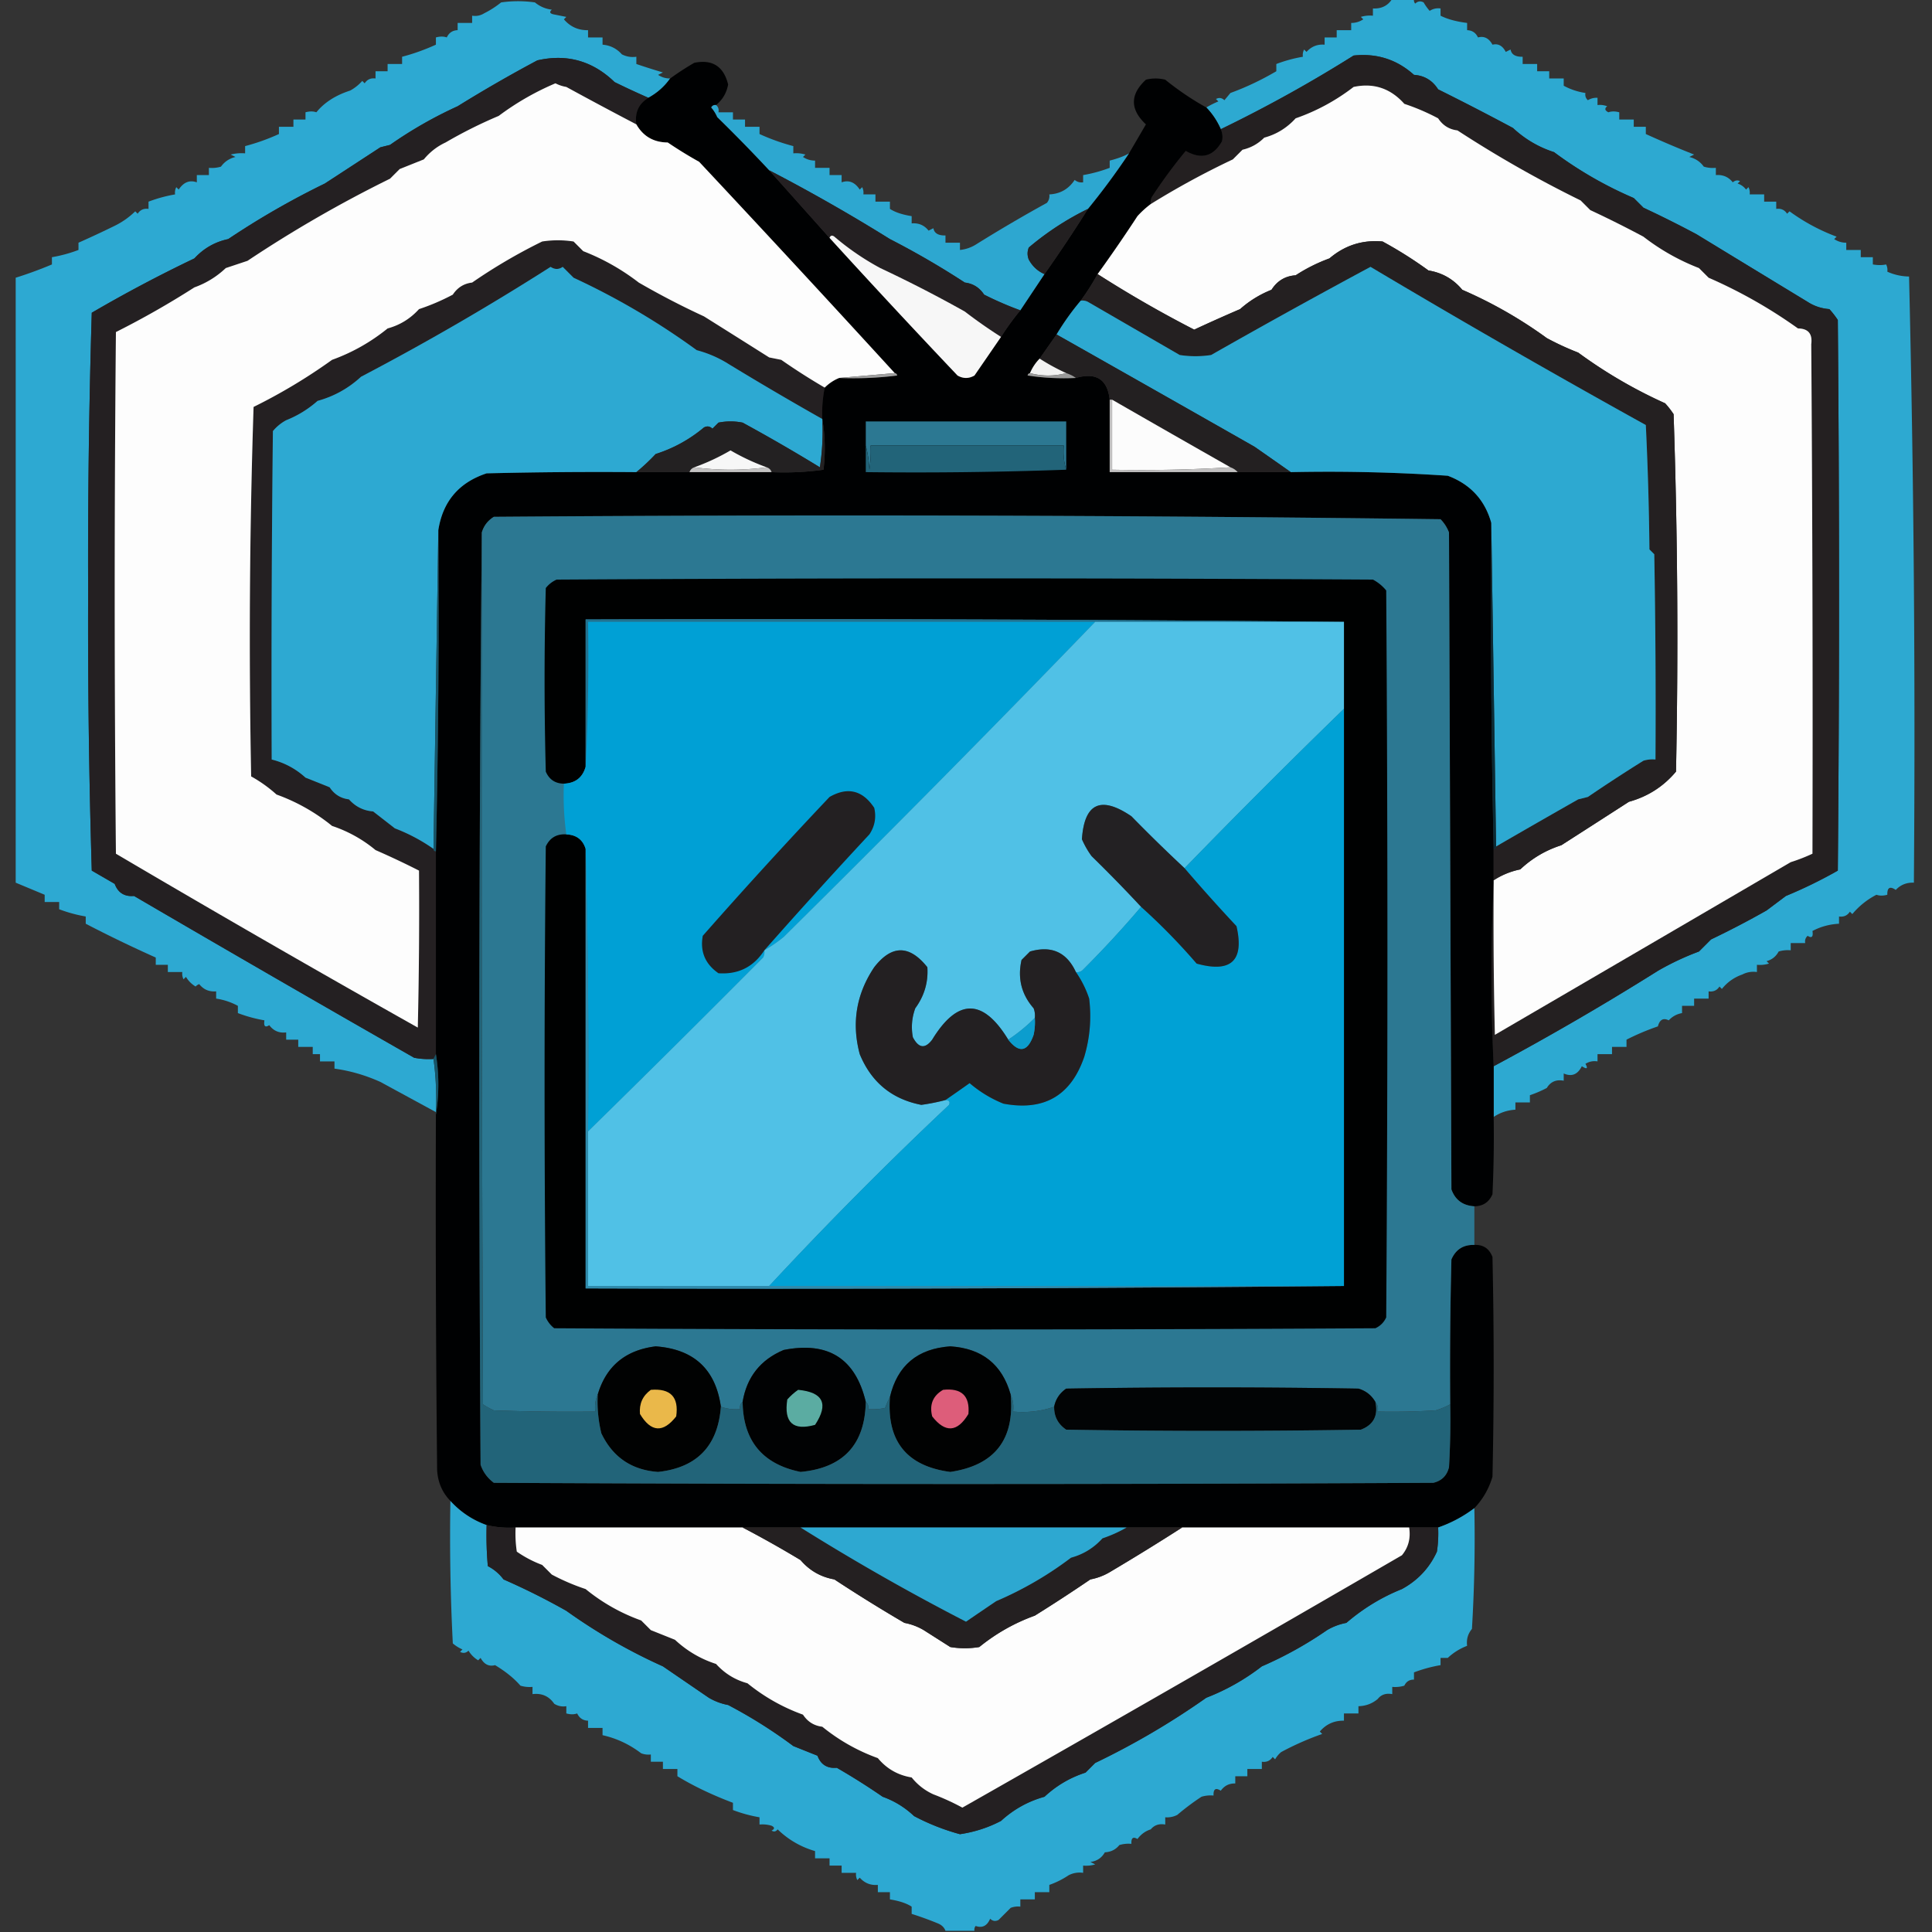 <?xml version="1.0" encoding="UTF-8"?><svg xmlns="http://www.w3.org/2000/svg" width="800" height="800" style="shape-rendering:geometricPrecision;text-rendering:geometricPrecision;image-rendering:optimizeQuality;fill-rule:evenodd;clip-rule:evenodd"><rect width="100%" height="100%" fill="#333333" stroke="none"/><path style="opacity:1" fill="#2da9d1" d="M576.5-.5h9a2.429 2.429 0 0 0 .5 2c1.049-1.017 2.216-1.184 3.5-.5a20.495 20.495 0 0 0 2.5 3.5c1.356-.88 2.856-1.214 4.5-1v3c2.822 1.432 6.489 2.432 11 3v3c2.092.061 3.592 1.061 4.5 3 2.537-.677 4.537.323 6 3 2.361-.566 4.194.434 5.5 3l2-1c.35 2.067 2.017 3.067 5 3v3h6v3h5v3h6v3a27.247 27.247 0 0 0 9 3c-.219 1.175.114 2.175 1 3a6.846 6.846 0 0 1 4-1v3a8.435 8.435 0 0 1 4 .5c-1.154.914-.987 1.747.5 2.5 1.299-.466 2.799-.466 4.5 0v3h6v3h5v3a428.986 428.986 0 0 0 20 8.5l-2 1c2.522.61 4.522 1.943 6 4 1.634.493 3.301.66 5 .5v3c2.908-.238 5.242.762 7 3 .951-.826 1.951-.992 3-.5l-1 1a6.977 6.977 0 0 1 3.5 2.5l1-1c.483.948.649 1.948.5 3h6v3h5v3c1.951-.273 3.451.393 4.5 2l1-1c6 4.386 12.5 7.886 19.5 10.5l-1 1c1.525 1.009 3.192 1.509 5 1.5v3h6v3h5v3c2.041.354 3.874.354 5.5 0 .483.948.649 1.948.5 3 2.836 1.276 5.836 1.942 9 2a7971.884 7971.884 0 0 1 2 251c-3.013-.128-5.513.872-7.5 3-2.411-1.653-3.578-.987-3.5 2-1.701.466-3.201.466-4.5 0-3.844 1.975-7.177 4.642-10 8l-1-1c-1.049 1.607-2.549 2.273-4.5 2v3c-3.937.204-7.604 1.204-11 3 .381 2.442-.286 3.109-2 2-.886.825-1.219 1.825-1 3h-6v3a12.93 12.93 0 0 0-5 .5c-1.079 2.043-2.746 3.376-5 4l1 1a12.93 12.93 0 0 1-5 .5v3a9.86 9.86 0 0 0-6 1c-3.423 1.192-6.256 3.192-8.5 6l-1-1c-1.049 1.607-2.549 2.273-4.5 2v3h-6v3h-5v3c-2.185.388-4.018 1.388-5.5 3-2.278-1.12-3.778-.287-4.5 2.5a101.955 101.955 0 0 0-13 5.5v3h-6v3h-6v3c-1.788-.285-3.455.048-5 1 1.129 2.029.629 2.363-1.5 1-1.712 3.452-4.212 4.452-7.5 3v3c-3.096-.593-5.429.407-7 3a47.25 47.25 0 0 1-7 3v3h-6v3c-3.303.19-6.303 1.19-9 3v-21a1144.256 1144.256 0 0 0 68-39.5 112.343 112.343 0 0 1 17-8l5-5a377.475 377.475 0 0 0 23-12l8-6a190.921 190.921 0 0 0 21.5-10.5c.667-76 .667-152 0-228a36.078 36.078 0 0 0-3.5-4.5c-3.29-.253-6.29-1.253-9-3a29746.604 29746.604 0 0 1-46-28 457.332 457.332 0 0 0-22-11l-4-4a161.879 161.879 0 0 1-33-19c-6.4-2.062-12.067-5.396-17-10a1126.1 1126.1 0 0 0-31-16c-2.365-3.714-5.698-5.714-10-6-7.082-6.364-15.416-9.031-25-8a569.356 569.356 0 0 1-55 30.5c-1.488-3.389-3.488-6.389-6-9a38.715 38.715 0 0 1 5-2.5l-1-1c1.284-.684 2.451-.517 3.5.5l2.5-3c6.434-2.343 12.767-5.343 19-9v-3a59.031 59.031 0 0 1 11-3 4.934 4.934 0 0 1 .5-3l1 1c1.995-2.247 4.495-3.247 7.5-3v-3h5v-3h6v-3c1.808.009 3.475-.491 5-1.5l-1-1a12.936 12.936 0 0 1 5-.5v-3c3.552.188 6.219-1.145 8-4Z"/><path style="opacity:1" fill="#2da9d2" d="M277.5 32.5c-2.308 3.3-5.308 5.967-9 8a359.583 359.583 0 0 1-14-6.5c-9.098-8.801-19.765-11.801-32-9a583.354 583.354 0 0 0-33 19 175.013 175.013 0 0 0-28 16l-4 1-23 15a336.071 336.071 0 0 0-40 23c-5.503 1.171-10.17 3.837-14 8A579.672 579.672 0 0 0 38 129.5 3410.247 3410.247 0 0 0 36.5 245c-.152 38.537.348 77.037 1.5 115.5l9.5 5.5c1.374 3.683 4.04 5.349 8 5a13376.247 13376.247 0 0 0 116 67c2.646.497 5.313.664 8 .5.992 7.148 1.325 14.481 1 22a26812.82 26812.82 0 0 0-23-12.5c-6.204-2.789-12.537-4.622-19-5.5v-3h-6v-3h-3v-3h-6v-3h-5v-3c-2.921.354-5.254-.646-7-3-1.714 1.109-2.381.442-2-2a58.97 58.97 0 0 1-11-3v-3a27.267 27.267 0 0 0-9-3v-3c-2.908.238-5.242-.762-7-3a3.647 3.647 0 0 0-1.5 1c-1.667-1-3-2.333-4-4l-1 1a4.932 4.932 0 0 1-.5-3h-6v-3h-5v-3a544.412 544.412 0 0 1-29-14v-3a58.967 58.967 0 0 1-11-3v-3h-6v-3c-4.013-1.674-8.013-3.341-12-5 .008-83.648.008-167.148 0-250.5a169.104 169.104 0 0 0 15-5.5v-3a58.967 58.967 0 0 0 11-3v-3a417.79 417.79 0 0 0 15-7 32.686 32.686 0 0 0 8.5-6l1 1c1.049-1.607 2.549-2.273 4.5-2v-3a59.029 59.029 0 0 1 11-3 4.932 4.932 0 0 1 .5-3l1 1c2.015-3.065 4.515-4.065 7.5-3v-3h5v-3c1.7.16 3.366-.007 5-.5 1.478-2.057 3.478-3.39 6-4l-2-1a18.436 18.436 0 0 1 6-.5v-3a87.51 87.51 0 0 0 14-5v-3h6v-3h5v-3c1.701-.466 3.201-.466 4.5 0 3.279-4.047 7.946-7.047 14-9a18.264 18.264 0 0 0 5-4l1 1c1.049-1.607 2.549-2.273 4.5-2v-3h5v-3h6v-3c4.612-1.195 9.279-2.862 14-5v-3c1.701-.466 3.201-.466 4.5 0 .908-1.939 2.408-2.939 4.5-3v-3h6v-3c1.788.285 3.455-.048 5-1a38.767 38.767 0 0 0 7-4.5 49.25 49.25 0 0 1 14 0c2.025 1.677 4.359 2.677 7 3-1.134 1.016-.801 1.683 1 2l5 1-1 1c2.622 3.073 5.955 4.573 10 4.5v3h6v3c3.191.262 5.858 1.596 8 4a9.864 9.864 0 0 0 6 1v3c3.58 1.22 7.247 2.386 11 3.5l-2 1c1.525 1.009 3.192 1.509 5 1.5Z"/><path style="opacity:1" fill="#242021" d="M618.5 441.5a794.072 794.072 0 0 1 0-76c-.167 21.003 0 42.003.5 63 40.888-23.841 81.721-47.674 122.5-71.5a73.86 73.86 0 0 0 9-3.5c.167-70.334 0-140.667-.5-211 .564-4.29-1.269-6.457-5.5-6.5a203.265 203.265 0 0 0-37-21l-4-4a91.311 91.311 0 0 1-23-13 457.332 457.332 0 0 0-22-11l-4-4a483.026 483.026 0 0 1-51-29c-3.415-.406-6.082-2.072-8-5a90.401 90.401 0 0 0-14-6c-5.722-6.435-12.722-8.768-21-7-7.36 5.663-15.36 9.996-24 13-3.619 3.977-7.952 6.644-13 8-2.537 2.546-5.537 4.212-9 5l-4 4a338.687 338.687 0 0 0-34 18.5 4.934 4.934 0 0 1 .5-3 211.57 211.57 0 0 1 14-19c6.445 3.663 11.445 2.33 15-4 .384-1.697.218-3.363-.5-5a569.356 569.356 0 0 0 55-30.5c9.584-1.031 17.918 1.636 25 8 4.302.286 7.635 2.286 10 6a1126.1 1126.1 0 0 1 31 16c4.933 4.604 10.6 7.938 17 10a161.879 161.879 0 0 0 33 19l4 4a457.332 457.332 0 0 1 22 11 29746.604 29746.604 0 0 0 46 28c2.71 1.747 5.71 2.747 9 3a36.078 36.078 0 0 1 3.5 4.5c.667 76 .667 152 0 228a190.921 190.921 0 0 1-21.5 10.5l-8 6a377.475 377.475 0 0 1-23 12l-5 5a112.343 112.343 0 0 0-17 8 1144.256 1144.256 0 0 1-68 39.5Z"/><path style="opacity:1" fill="#242022" d="M268.5 40.5c-4.058 2.456-5.725 6.123-5 11a1760.645 1760.645 0 0 1-29-15.5 15.28 15.28 0 0 1-4.5-1.5A112.066 112.066 0 0 0 206.5 48a190.467 190.467 0 0 0-22 11c-3.492 1.624-6.492 3.958-9 7l-10 4-4 4a520.666 520.666 0 0 0-59 34l-9 3c-3.796 3.592-8.13 6.259-13 8A361.546 361.546 0 0 1 48 137.5c-.667 72-.667 144 0 216a7214.146 7214.146 0 0 0 125 72c.5-21.664.667-43.331.5-65a340.197 340.197 0 0 0-18-8.5 55.63 55.63 0 0 0-18-10 78.488 78.488 0 0 0-23-13 56.965 56.965 0 0 0-10.5-7.5 2946.23 2946.23 0 0 1 1-153 230.435 230.435 0 0 0 32.5-19.5c8.372-3.019 16.038-7.352 23-13 5.093-1.382 9.426-4.049 13-8a90.42 90.42 0 0 0 14-6c1.918-2.928 4.585-4.594 8-5a226.438 226.438 0 0 1 29-17 42.498 42.498 0 0 1 13 0l4 4c8.243 3.203 15.91 7.536 23 13a326.546 326.546 0 0 0 27 14c8.98 5.636 17.98 11.302 27 17l5 1a264.586 264.586 0 0 0 18 11.5 52.392 52.392 0 0 0-1 13 1339.52 1339.52 0 0 1-40-23.5 47.592 47.592 0 0 0-12-5 301.986 301.986 0 0 0-51-30l-4.5-4.5c-1.604 1.149-3.27 1.149-5 0a1068.258 1068.258 0 0 1-78.5 45.5c-5.201 4.797-11.201 8.13-18 10-3.908 3.449-8.242 6.116-13 8a18.778 18.778 0 0 0-5.5 4.5c-.5 45.332-.667 90.665-.5 136 5.301 1.324 9.968 3.824 14 7.5l10 4c1.918 2.928 4.585 4.594 8 5 2.674 3.012 6.007 4.678 10 5l9 7a72.885 72.885 0 0 1 16 8.5c0 .667.333 1 1 1v84l-1 2a32.462 32.462 0 0 1-8-.5 13376.247 13376.247 0 0 1-116-67c-3.96.349-6.626-1.317-8-5l-9.5-5.5A3410.247 3410.247 0 0 1 36.5 245c-.152-38.537.348-77.037 1.5-115.5A579.672 579.672 0 0 1 80.5 107c3.83-4.163 8.497-6.829 14-8a336.071 336.071 0 0 1 40-23l23-15 4-1a175.013 175.013 0 0 1 28-16 583.354 583.354 0 0 1 33-19c12.235-2.801 22.902.199 32 9a359.583 359.583 0 0 0 14 6.5Z"/><path style="opacity:.994" fill="#010203" d="M296.5 43.5c-.876-.13-1.543.203-2 1a15.645 15.645 0 0 1 2.5 4 660.631 660.631 0 0 1 21.5 22c8.362 9.359 16.695 18.692 25 28a3858.846 3858.846 0 0 0 53 57c2.333 1.333 4.667 1.333 7 0a5809.51 5809.51 0 0 0 11-16 106.616 106.616 0 0 1 8-11l10-15a596.841 596.841 0 0 0 18-27 292.662 292.662 0 0 0 17-23c2.31-3.945 4.643-7.945 7-12-6.628-6.205-6.628-12.371 0-18.5a16.25 16.25 0 0 1 8 0 119.535 119.535 0 0 0 17 11.5c2.512 2.611 4.512 5.611 6 9 .718 1.637.884 3.303.5 5-3.555 6.33-8.555 7.663-15 4a211.57 211.57 0 0 0-14 19 4.934 4.934 0 0 0-.5 3 38.44 38.44 0 0 0-5.5 5 620.116 620.116 0 0 1-16.5 24 98.984 98.984 0 0 1-7 11 106.308 106.308 0 0 0-10 14l-7 10c-1.692 1.705-3.025 3.705-4 6-.543.06-.876.393-1 1 6.634.997 13.3 1.33 20 1 8.426-2.42 13.093.58 14 9v30h75c21.72-.456 43.387.044 65 1.5 9.351 3.514 15.351 10.014 18 19.5-.332 45.17.001 90.17 1 135v14a794.072 794.072 0 0 0 0 76v21c.167 10.672 0 21.339-.5 32-1.41 3.289-3.91 4.956-7.5 5-4.76-.286-7.927-2.619-9.5-7l-1-272a15.83 15.83 0 0 0-3.5-5.5 19261.092 19261.092 0 0 0-392-1c-2.521 1.558-4.188 3.725-5 6.5a24840.124 24840.124 0 0 0-.5 386c1.031 3.039 2.865 5.539 5.5 7.5 129.667.667 259.333.667 389 0 3.5-.833 5.667-3 6.5-6.5.5-8.66.666-17.327.5-26-.167-20.003 0-40.003.5-60 1.811-4.155 4.977-6.155 9.5-6 3.67-.173 6.17 1.493 7.5 5 .667 30.333.667 60.667 0 91-1.503 5.019-4.003 9.352-7.5 13-4.632 3.481-9.632 6.148-15 8h-382c-4.1.263-8.1-.07-12-1-5.831-2.083-10.831-5.416-15-10-3.441-3.56-5.274-7.893-5.5-13-.5-48.999-.667-97.999-.5-147a78.644 78.644 0 0 0 0-25v-84a4422.145 4422.145 0 0 0 1-133c1.862-11.876 8.529-19.709 20-23.5 20.664-.5 41.331-.667 62-.5h56c7.255.313 14.421-.02 21.5-1 .821-7.179.655-14.179-.5-21a52.392 52.392 0 0 1 1-13 17.902 17.902 0 0 1 6-4c8.028.331 16.028-.002 24-1-.124-.607-.457-.94-1-1a10007.968 10007.968 0 0 0-81-87.5 172.94 172.94 0 0 1-13-8c-5.83-.046-10.163-2.546-13-7.5-.725-4.877.942-8.544 5-11 3.692-2.033 6.692-4.7 9-8a110.962 110.962 0 0 1 10-6.5c7.505-1.506 12.171 1.494 14 9-.623 3.454-2.289 6.287-5 8.5Z"/><path style="opacity:1" fill="#fdfdfd" d="M263.5 51.5c2.837 4.954 7.17 7.454 13 7.5a172.94 172.94 0 0 0 13 8 10007.968 10007.968 0 0 1 81 87.5l-23 2a17.902 17.902 0 0 0-6 4 264.586 264.586 0 0 1-18-11.5l-5-1a10892.14 10892.14 0 0 0-27-17 326.546 326.546 0 0 1-27-14c-7.09-5.464-14.757-9.797-23-13l-4-4a42.498 42.498 0 0 0-13 0 226.438 226.438 0 0 0-29 17c-3.415.406-6.082 2.072-8 5a90.42 90.42 0 0 1-14 6c-3.574 3.951-7.907 6.618-13 8-6.962 5.648-14.628 9.981-23 13a230.435 230.435 0 0 1-32.5 19.5 2946.23 2946.23 0 0 0-1 153 56.965 56.965 0 0 1 10.5 7.5 78.488 78.488 0 0 1 23 13 55.63 55.63 0 0 1 18 10 340.197 340.197 0 0 1 18 8.5c.167 21.669 0 43.336-.5 65a7214.146 7214.146 0 0 1-125-72c-.667-72-.667-144 0-216A361.546 361.546 0 0 0 80.5 119c4.87-1.741 9.204-4.408 13-8l9-3a520.666 520.666 0 0 1 59-34l4-4 10-4c2.508-3.042 5.508-5.376 9-7a190.467 190.467 0 0 1 22-11A112.066 112.066 0 0 1 230 34.5a15.28 15.28 0 0 0 4.5 1.5c9.63 5.263 19.297 10.43 29 15.5ZM618.5 365.5v-1a31.715 31.715 0 0 1 11-4.5c4.952-4.639 10.619-7.973 17-10 9.313-5.969 18.646-11.969 28-18 7.819-2.16 14.319-6.327 19.5-12.5.99-49.416.657-98.75-1-148a36.078 36.078 0 0 0-3.5-4.5 198.572 198.572 0 0 1-36-21 114.302 114.302 0 0 1-13-6 182.852 182.852 0 0 0-35-20c-3.671-4.417-8.338-7.083-14-8a171.322 171.322 0 0 0-19-12c-8.302-.757-15.635 1.576-22 7a68.695 68.695 0 0 0-14 7c-4.302.286-7.635 2.286-10 6a43.593 43.593 0 0 0-13 8 684.54 684.54 0 0 0-19 8.5 486.652 486.652 0 0 1-40-23 620.116 620.116 0 0 0 16.5-24 38.44 38.44 0 0 1 5.5-5 338.687 338.687 0 0 1 34-18.5l4-4c3.463-.788 6.463-2.454 9-5 5.048-1.356 9.381-4.023 13-8 8.64-3.004 16.64-7.337 24-13 8.278-1.768 15.278.565 21 7a90.401 90.401 0 0 1 14 6c1.918 2.928 4.585 4.594 8 5a483.026 483.026 0 0 0 51 29l4 4a457.332 457.332 0 0 1 22 11 91.311 91.311 0 0 0 23 13l4 4a203.265 203.265 0 0 1 37 21c4.231.043 6.064 2.21 5.5 6.5.5 70.333.667 140.666.5 211a73.86 73.86 0 0 1-9 3.5A159704.572 159704.572 0 0 1 619 428.5a1983.68 1983.68 0 0 1-.5-63Z"/><path style="opacity:1" fill="#2da7d0" d="M296.5 43.5c.904.709 1.237 1.709 1 3h6v3h5v3h6v3a87.51 87.51 0 0 0 14 5v3c1.699-.16 3.366.007 5 .5l-1 1c1.525 1.009 3.192 1.509 5 1.5v3h6v3h5v3c2.985-1.065 5.485-.065 7.5 3l1-1c.483.948.649 1.948.5 3h5v3h6v3c2.133 1.386 5.133 2.386 9 3v3c2.908-.238 5.242.762 7 3l2-1c.35 2.067 2.017 3.067 5 3v3h6v3c2.516-.255 4.85-1.089 7-2.5a626.207 626.207 0 0 1 29-17c.837-1.011 1.17-2.178 1-3.5 4.493-.216 7.993-2.216 10.5-6 1.011.837 2.178 1.17 3.5 1v-3a59.031 59.031 0 0 0 11-3v-3c3.365-.86 6.032-1.86 8-3a292.662 292.662 0 0 1-17 23 117.722 117.722 0 0 0-24.5 16c-.667 1.667-.667 3.333 0 5 1.535 2.794 3.702 4.794 6.5 6l-10 15a139.081 139.081 0 0 1-15-6.5c-1.918-2.928-4.585-4.594-8-5a343.7 343.7 0 0 0-31-18 736.18 736.18 0 0 0-50-28.5 660.631 660.631 0 0 0-21.5-22 15.645 15.645 0 0 0-2.5-4c.457-.797 1.124-1.13 2-1Z"/><path style="opacity:1" fill="#242022" d="M318.5 70.5a736.18 736.18 0 0 1 50 28.5 343.7 343.7 0 0 1 31 18c3.415.406 6.082 2.072 8 5a139.081 139.081 0 0 0 15 6.5 106.616 106.616 0 0 0-8 11 206.267 206.267 0 0 1-15-10.5 546.6 546.6 0 0 0-35-18 108.394 108.394 0 0 1-19-13c-.937-.692-1.603-.525-2 .5a55790.102 55790.102 0 0 0-25-28Z"/><path style="opacity:1" fill="#232021" d="M450.5 86.5a596.841 596.841 0 0 1-18 27c-2.798-1.206-4.965-3.206-6.5-6-.667-1.667-.667-3.333 0-5a117.722 117.722 0 0 1 24.5-16Z"/><path style="opacity:1" fill="#242021" d="M618.5 364.5v-13c.667 0 1-.333 1-1a4351.886 4351.886 0 0 1 34-19.5l4-1a679.07 679.07 0 0 1 23-15 12.93 12.93 0 0 1 5-.5c.167-28.335 0-56.669-.5-85l-2-2c-.174-17.24-.674-34.407-1.5-51.5a4261.045 4261.045 0 0 1-114-65.5 3162.857 3162.857 0 0 0-66 36.5 42.479 42.479 0 0 1-13 0l-38-22a4.934 4.934 0 0 0-3-.5 98.984 98.984 0 0 0 7-11 486.652 486.652 0 0 0 40 23 684.54 684.54 0 0 1 19-8.5 43.593 43.593 0 0 1 13-8c2.365-3.714 5.698-5.714 10-6a68.695 68.695 0 0 1 14-7c6.365-5.424 13.698-7.757 22-7a171.322 171.322 0 0 1 19 12c5.662.917 10.329 3.583 14 8a182.852 182.852 0 0 1 35 20 114.302 114.302 0 0 0 13 6 198.572 198.572 0 0 0 36 21 36.078 36.078 0 0 1 3.5 4.5c1.657 49.25 1.99 98.584 1 148-5.181 6.173-11.681 10.34-19.5 12.5a12318.477 12318.477 0 0 1-28 18c-6.381 2.027-12.048 5.361-17 10a31.715 31.715 0 0 0-11 4.5Z"/><path style="opacity:1" fill="#f7f7f7" d="M343.5 98.5c.397-1.025 1.063-1.192 2-.5a108.394 108.394 0 0 0 19 13 546.6 546.6 0 0 1 35 18 206.267 206.267 0 0 0 15 10.5 5809.51 5809.51 0 0 1-11 16c-2.333 1.333-4.667 1.333-7 0a3858.846 3858.846 0 0 1-53-57Z"/><path style="opacity:1" fill="#2da9d2" d="M340.5 173.5c.33 6.7-.003 13.366-1 20a724.403 724.403 0 0 0-32-18.5 25.238 25.238 0 0 0-10 0l-2.5 2.5c-1.049-1.017-2.216-1.184-3.5-.5-5.981 4.997-12.648 8.664-20 11a83.084 83.084 0 0 1-8 7.5c-20.669-.167-41.336 0-62 .5-11.471 3.791-18.138 11.624-20 23.5l-2 132a72.885 72.885 0 0 0-16-8.5l-9-7c-3.993-.322-7.326-1.988-10-5-3.415-.406-6.082-2.072-8-5l-10-4c-4.032-3.676-8.699-6.176-14-7.5-.167-45.335 0-90.668.5-136a18.778 18.778 0 0 1 5.5-4.5c4.758-1.884 9.092-4.551 13-8 6.799-1.87 12.799-5.203 18-10a1068.258 1068.258 0 0 0 78.5-45.5c1.73 1.149 3.396 1.149 5 0l4.5 4.5a301.986 301.986 0 0 1 51 30 47.592 47.592 0 0 1 12 5 1339.52 1339.52 0 0 0 40 23.5Z"/><path style="opacity:1" fill="#2da9d1" d="m619.5 350.5-2-134c-2.649-9.486-8.649-15.986-18-19.5a736.572 736.572 0 0 0-65-1.5 5982.78 5982.78 0 0 0-15-10.5 32001.018 32001.018 0 0 0-82-46.5 106.308 106.308 0 0 1 10-14 4.934 4.934 0 0 1 3 .5l38 22c4.333.667 8.667.667 13 0a3162.857 3162.857 0 0 1 66-36.5 4261.045 4261.045 0 0 0 114 65.5c.826 17.093 1.326 34.26 1.5 51.5l2 2c.5 28.331.667 56.665.5 85a12.93 12.93 0 0 0-5 .5 679.07 679.07 0 0 0-23 15l-4 1a4351.886 4351.886 0 0 0-34 19.5Z"/><path style="opacity:1" fill="#232021" d="M437.5 138.5a32001.018 32001.018 0 0 1 82 46.5 5982.78 5982.78 0 0 1 15 10.5h-22c-.79-.901-1.79-1.568-3-2a9861.046 9861.046 0 0 1-49-28h-1c-.907-8.42-5.574-11.42-14-9-1.171-.845-2.505-1.511-4-2a87.567 87.567 0 0 1-11-6l7-10Z"/><path style="opacity:1" fill="#f2f2f2" d="M430.5 148.5a87.567 87.567 0 0 0 11 6c-5 1.333-10 1.333-15 0 .975-2.295 2.308-4.295 4-6Z"/><path style="opacity:1" fill="#9f9f9f" d="M370.5 154.5c.543.06.876.393 1 1a144.841 144.841 0 0 1-24 1l23-2Z"/><path style="opacity:1" fill="#9a9a9a" d="M426.5 154.5c5 1.333 10 1.333 15 0 1.495.489 2.829 1.155 4 2-6.7.33-13.366-.003-20-1 .124-.607.457-.94 1-1Z"/><path style="opacity:1" fill="#fcfcfc" d="M460.5 165.5a9861.046 9861.046 0 0 0 49 28 600.937 600.937 0 0 1-49 1v-29Z"/><path style="opacity:1" fill="#232122" d="M340.5 173.5c1.155 6.821 1.321 13.821.5 21a119.044 119.044 0 0 1-21.5 1c-.333-1-1-1.667-2-2a89.108 89.108 0 0 1-15-7 89.108 89.108 0 0 1-15 7c-1 .333-1.667 1-2 2h-22a83.084 83.084 0 0 0 8-7.5c7.352-2.336 14.019-6.003 20-11 1.284-.684 2.451-.517 3.5.5l2.5-2.5a25.238 25.238 0 0 1 10 0 724.403 724.403 0 0 1 32 18.5c.997-6.634 1.33-13.3 1-20Z"/><path style="opacity:1" fill="#2c7892" d="M441.5 194.5c-.979-3.125-1.313-6.458-1-10h-80a50.464 50.464 0 0 1-.5 10c-.179-3.525-.679-6.859-1.5-10v-10h83v20Z"/><path style="opacity:1" fill="#226479" d="M358.5 184.5c.821 3.141 1.321 6.475 1.5 10 .498-3.317.665-6.65.5-10h80c-.313 3.542.021 6.875 1 10a1723.12 1723.12 0 0 1-83 1v-11Z"/><path style="opacity:1" fill="#f7f7f7" d="M317.5 193.5c-10 1.333-20 1.333-30 0a89.108 89.108 0 0 0 15-7 89.108 89.108 0 0 0 15 7Z"/><path style="opacity:1" fill="#c3c2c2" d="M287.5 193.5c10 1.333 20 1.333 30 0 1 .333 1.667 1 2 2h-34c.333-1 1-1.667 2-2Z"/><path style="opacity:1" fill="#c1c0c0" d="M459.5 165.5h1v29c16.509.33 32.842-.004 49-1 1.21.432 2.21 1.099 3 2h-53v-30Z"/><path style="opacity:1" fill="#2c7892" d="M610.5 499.5v16c-4.523-.155-7.689 1.845-9.5 6-.5 19.997-.667 39.997-.5 60a33.052 33.052 0 0 1-6 2.5c-7.993.5-15.993.666-24 .5.268-1.599-.066-2.932-1-4-1.595-2.76-3.928-4.593-7-5.5a3658.67 3658.67 0 0 0-121 0c-2.7 1.857-4.366 4.357-5 7.5-5.37 1.879-11.037 2.545-17 2 .302-2.559-.032-4.893-1-7-3.502-12.485-11.835-19.151-25-20-13.603.95-21.937 7.95-25 21a36.354 36.354 0 0 0-2 4.5c-2.31.497-4.643.663-7 .5.237-1.291-.096-2.291-1-3-4.268-17.982-15.601-25.149-34-21.5-9.604 4.036-15.271 11.202-17 21.5-.904.709-1.237 1.709-1 3-2.779.221-5.446-.112-8-1-2.188-15.517-11.188-23.85-27-25-12.534 1.555-20.534 8.222-24 20-.968 2.107-1.302 4.441-1 7-14.004.167-28.004 0-42-.5a29.517 29.517 0 0 1-4.5-2.5c-.5-120.333-.667-240.666-.5-361 .812-2.775 2.479-4.942 5-6.5 130.747-.996 261.414-.663 392 1a15.83 15.83 0 0 1 3.5 5.5l1 272c1.573 4.381 4.74 6.714 9.5 7Z"/><path style="opacity:1" fill="#165569" d="M181.5 219.5c.332 44.503-.001 88.836-1 133-.667 0-1-.333-1-1l2-132Z"/><path style="opacity:1" fill="#0b2a34" d="m617.5 216.5 2 134c0 .667-.333 1-1 1-.999-44.83-1.332-89.83-1-135Z"/><path style="opacity:1" fill="#000101" d="M234.5 345.5c4.158.173 6.825 2.173 8 6v182c104.835.333 209.501-.001 314-1v-275a24654.478 24654.478 0 0 0-314-1v61c-1.269 4.477-4.269 6.81-9 7-3.59-.044-6.09-1.711-7.5-5a1443.528 1443.528 0 0 1 0-76 11.532 11.532 0 0 1 4.5-3.5c112.667-.667 225.333-.667 338 0a17.842 17.842 0 0 1 5.5 4.5 22639.18 22639.18 0 0 1 0 301c-.948 2.07-2.448 3.57-4.5 4.5-113.333.667-226.667.667-340 0a11.532 11.532 0 0 1-3.5-4.5c-.667-65-.667-130 0-195 1.674-3.589 4.507-5.255 8.5-5Z"/><path style="opacity:1" fill="#217290" d="M556.5 257.5h-313a900.97 900.97 0 0 1-1 60v-61c104.835-.333 209.501.001 314 1Z"/><path style="opacity:1" fill="#00a0d5" d="M453.5 257.5a7931.558 7931.558 0 0 1-129 130.5 60.364 60.364 0 0 1-8 5.5 4.934 4.934 0 0 1-.5 3 7362.426 7362.426 0 0 1-72.5 72c.332-39.17-.001-78.17-1-117-1.175-3.827-3.842-5.827-8-6a116.8 116.8 0 0 1-1-21c4.731-.19 7.731-2.523 9-7a900.97 900.97 0 0 0 1-60h210Z"/><path style="opacity:1" fill="#50c1e6" d="M453.5 257.5h103v36a3083.416 3083.416 0 0 0-66 66 666.266 666.266 0 0 1-22-21.5c-12.664-8.605-19.497-5.439-20.5 9.5a36.16 36.16 0 0 0 4 7 605.464 605.464 0 0 1 20.5 21 435.72 435.72 0 0 1-24 26c-.825.886-1.825 1.219-3 1-3.806-8.233-10.139-11.066-19-8.5l-3.5 3.5c-1.713 7.567-.047 14.234 5 20a8.43 8.43 0 0 1 .5 4 69.875 69.875 0 0 1-11 9c-10.483-17.187-20.983-17.187-31.5 0-2.951 3.9-5.618 3.567-8-1-.767-4.094-.434-8.094 1-12 3.753-5.141 5.419-10.807 5-17-7.425-9.318-14.758-9.318-22 0-7.443 11.095-9.443 23.095-6 36 4.786 11.628 13.286 18.628 25.5 21a82.989 82.989 0 0 0 10-2c1.528.017 2.028.684 1.5 2a1579.719 1579.719 0 0 0-74.5 75h-75v-64a7362.426 7362.426 0 0 0 72.5-72 4.934 4.934 0 0 0 .5-3 60.364 60.364 0 0 0 8-5.5 7931.558 7931.558 0 0 0 129-130.5Z"/><path style="opacity:1" fill="#00a1d5" d="M556.5 293.5v239h-238a1579.719 1579.719 0 0 1 74.5-75c.528-1.316.028-1.983-1.5-2 3.292-2.276 6.625-4.609 10-7 4.2 3.6 8.867 6.433 14 8.5 16.854 3.159 28.02-3.341 33.5-19.5 2.324-7.854 2.991-15.854 2-24a42.493 42.493 0 0 0-5.5-11c1.175.219 2.175-.114 3-1a435.72 435.72 0 0 0 24-26 255.286 255.286 0 0 1 23 23.5c14.284 3.962 19.784-1.205 16.5-15.5a719.212 719.212 0 0 1-21.5-24 3083.416 3083.416 0 0 1 66-66Z"/><path style="opacity:1" fill="#232022" d="M316.5 393.5c-4.461 6.897-10.795 10.064-19 9.5-5.509-3.82-7.676-8.987-6.5-15.5a2129.86 2129.86 0 0 1 52.5-57.5c7.501-4.286 13.667-2.786 18.5 4.5.912 3.952.245 7.619-2 11a2462.636 2462.636 0 0 0-43.5 48Z"/><path style="opacity:1" fill="#232123" d="M490.5 359.5a719.212 719.212 0 0 0 21.5 24c3.284 14.295-2.216 19.462-16.5 15.5a255.286 255.286 0 0 0-23-23.5 605.464 605.464 0 0 0-20.5-21 36.16 36.16 0 0 1-4-7c1.003-14.939 7.836-18.105 20.5-9.5a666.266 666.266 0 0 0 22 21.5Z"/><path style="opacity:1" fill="#232022" d="M417.5 430.5c4.52 5.742 8.02 5.075 10.5-2 .497-2.31.663-4.643.5-7a8.43 8.43 0 0 0-.5-4c-5.047-5.766-6.713-12.433-5-20l3.5-3.5c8.861-2.566 15.194.267 19 8.5a42.493 42.493 0 0 1 5.5 11c.991 8.146.324 16.146-2 24-5.48 16.159-16.646 22.659-33.5 19.5a50.162 50.162 0 0 1-14-8.5 1065.418 1065.418 0 0 1-10 7 82.989 82.989 0 0 1-10 2c-12.214-2.372-20.714-9.372-25.5-21-3.443-12.905-1.443-24.905 6-36 7.242-9.318 14.575-9.318 22 0 .419 6.193-1.247 11.859-5 17-1.434 3.906-1.767 7.906-1 12 2.382 4.567 5.049 4.9 8 1 10.517-17.187 21.017-17.187 31.5 0Z"/><path style="opacity:1" fill="#0c9dce" d="M428.5 421.5a24.935 24.935 0 0 1-.5 7c-2.48 7.075-5.98 7.742-10.5 2a69.875 69.875 0 0 0 11-9Z"/><path style="opacity:1" fill="#165569" d="M180.5 436.5a78.644 78.644 0 0 1 0 25v-1c.325-7.519-.008-14.852-1-22l1-2Z"/><path style="opacity:1" fill="#2f8bac" d="M242.5 351.5a3421.39 3421.39 0 0 1 1 117v64h313a24654.478 24654.478 0 0 1-314 1v-182Z"/><path style="opacity:1" fill="#010202" d="M298.5 582.5c-1.22 16.219-9.886 25.219-26 27-10.957-.797-18.791-6.13-23.5-16a55.824 55.824 0 0 1-1.5-16c3.466-11.778 11.466-18.445 24-20 15.812 1.15 24.812 9.483 27 25Z"/><path style="opacity:1" fill="#010203" d="M358.5 580.5c-.337 17.672-9.337 27.339-27 29-15.78-3.225-23.78-12.892-24-29 1.729-10.298 7.396-17.464 17-21.5 18.399-3.649 29.732 3.518 34 21.5Z"/><path style="opacity:1" fill="#010202" d="M418.5 577.5c1.716 18.584-6.617 29.25-25 32-18.045-2.397-26.379-12.731-25-31 3.063-13.05 11.397-20.05 25-21 13.165.849 21.498 7.515 25 20Z"/><path style="opacity:1" fill="#020405" d="M569.5 580.5c1.257 5.656-.743 9.489-6 11.5a3719.39 3719.39 0 0 1-122 0c-3.392-2.285-5.059-5.452-5-9.5.634-3.143 2.3-5.643 5-7.5a3658.67 3658.67 0 0 1 121 0c3.072.907 5.405 2.74 7 5.5Z"/><path style="opacity:1" fill="#5baca2" d="M330.5 575.5c10.389.996 12.722 5.829 7 14.5-9.124 2.549-12.957-.951-11.5-10.5 1.397-1.57 2.897-2.904 4.5-4Z"/><path style="opacity:1" fill="#eab84a" d="M269.5 575.5c8.158-.677 11.658 2.99 10.5 11-5.421 6.933-10.421 6.6-15-1-.384-4.228 1.116-7.561 4.5-10Z"/><path style="opacity:1" fill="#dd5d7a" d="M390.5 575.5c7.664-.834 11.164 2.5 10.5 10-4.579 7.6-9.579 7.933-15 1-1.224-4.874.276-8.541 4.5-11Z"/><path style="opacity:1" fill="#226479" d="M199.5 220.5c-.167 120.334 0 240.667.5 361a29.517 29.517 0 0 0 4.5 2.5c13.996.5 27.996.667 42 .5-.302-2.559.032-4.893 1-7a55.824 55.824 0 0 0 1.5 16c4.709 9.87 12.543 15.203 23.5 16 16.114-1.781 24.78-10.781 26-27 2.554.888 5.221 1.221 8 1-.237-1.291.096-2.291 1-3 .22 16.108 8.22 25.775 24 29 17.663-1.661 26.663-11.328 27-29 .904.709 1.237 1.709 1 3 2.357.163 4.69-.003 7-.5a36.354 36.354 0 0 1 2-4.5c-1.379 18.269 6.955 28.603 25 31 18.383-2.75 26.716-13.416 25-32 .968 2.107 1.302 4.441 1 7 5.963.545 11.63-.121 17-2-.059 4.048 1.608 7.215 5 9.5 40.667.667 81.333.667 122 0 5.257-2.011 7.257-5.844 6-11.5.934 1.068 1.268 2.401 1 4 8.007.166 16.007 0 24-.5a33.052 33.052 0 0 0 6-2.5c.166 8.673 0 17.34-.5 26-.833 3.5-3 5.667-6.5 6.5-129.667.667-259.333.667-389 0-2.635-1.961-4.469-4.461-5.5-7.5-.833-128.834-.666-257.501.5-386Z"/><path style="opacity:1" fill="#2da9d2" d="M186.5 621.5c4.169 4.584 9.169 7.917 15 10-.166 5.676.001 11.343.5 17a18.839 18.839 0 0 1 6.5 5.5 285.561 285.561 0 0 1 26 13c12.673 9.05 26.007 16.716 40 23l19 13a24.569 24.569 0 0 0 8 3 201.636 201.636 0 0 1 27 17l10 4c1.374 3.683 4.041 5.349 8 5a279.412 279.412 0 0 1 19 12c4.871 1.741 9.204 4.408 13 8a91.921 91.921 0 0 0 19 7.5c6.067-.902 11.734-2.736 17-5.5 5.239-4.798 11.239-8.131 18-10 4.933-4.604 10.6-7.938 17-10l4-4a319.99 319.99 0 0 0 46-27 91.311 91.311 0 0 0 23-13 157.436 157.436 0 0 0 27-15 24.569 24.569 0 0 1 8-3c6.951-5.974 14.618-10.641 23-14 6.616-3.612 11.449-8.779 14.5-15.5.498-3.317.665-6.65.5-10 5.368-1.852 10.368-4.519 15-8a625.997 625.997 0 0 1-1 50c-1.671 2.01-2.338 4.343-2 7-3.064 1.19-5.731 2.857-8 5h-3v3a58.97 58.97 0 0 0-11 3v3c-1.859-.039-3.192.794-4 2.5a12.93 12.93 0 0 1-5 .5v3c-2.582-.475-4.582.192-6 2-2.281 1.928-4.947 2.928-8 3v3h-6v3c-4.045-.073-7.378 1.427-10 4.5l1 1a118.288 118.288 0 0 0-17 7.5 10.756 10.756 0 0 0-2.5 3l-1-1c-1.049 1.607-2.549 2.273-4.5 2v3h-6v3h-5v3c-2.524-.071-4.524.929-6 3-2.12-1.372-3.12-.705-3 2a12.93 12.93 0 0 0-5 .5 101.657 101.657 0 0 0-10 7.5 9.108 9.108 0 0 1-5 1v3c-2.51-.446-4.51.22-6 2-2.216.703-4.049 2.036-5.5 4-1.813-1.109-2.646-.442-2.5 2a12.93 12.93 0 0 0-5 .5c-1.497 1.871-3.497 2.871-6 3-1.307 2.324-3.307 3.657-6 4l2 1a12.93 12.93 0 0 1-5 .5v3a9.86 9.86 0 0 0-6 1 35.217 35.217 0 0 1-8 4v3h-6v3h-6v3a8.43 8.43 0 0 0-4 .5l-5 5c-1.284.684-2.451.517-3.5-.5-1.263 2.968-3.263 3.968-6 3a2.428 2.428 0 0 0-.5 2h-12c-.507-1.359-1.507-2.359-3-3a137.913 137.913 0 0 0-11-4v-3c-2.133-1.386-5.133-2.386-9-3v-3h-5v-3c-3.005.247-5.505-.753-7.5-3l-1 1a4.934 4.934 0 0 1-.5-3h-6v-3h-5v-3h-6v-3c-5.922-1.727-11.089-4.727-15.5-9-.718.951-1.551 1.117-2.5.5 1.333-.667 1.333-1.333 0-2a12.93 12.93 0 0 0-5-.5v-3a58.97 58.97 0 0 1-11-3v-3c-8.654-3.265-16.321-6.932-23-11v-3h-6v-3h-5v-3a8.43 8.43 0 0 1-4-.5c-4.85-3.699-10.184-6.199-16-7.5v-3h-6v-3c-2.092-.061-3.592-1.061-4.5-3-1.299.466-2.799.466-4.5 0v-3c-1.788.285-3.455-.048-5-1-2.158-3.144-5.158-4.477-9-4v-3a12.93 12.93 0 0 1-5-.5c-2.625-3.031-6.125-5.864-10.5-8.5-2.537.677-4.537-.323-6-3l-1 1c-1.667-1-3-2.333-4-4-1.049 1.017-2.216 1.184-3.5.5l1-1a15.645 15.645 0 0 1-4-2.5 870.838 870.838 0 0 1-1-59Z"/><path style="opacity:1" fill="#242022" d="M201.5 631.5c3.9.93 7.9 1.263 12 1-.165 3.35.002 6.683.5 10a46.99 46.99 0 0 0 10.5 5.5l4 4a90.42 90.42 0 0 0 14 6 77.598 77.598 0 0 0 23 13l4 4 10 4c4.933 4.604 10.6 7.938 17 10 3.574 3.951 7.907 6.618 13 8 6.962 5.648 14.628 9.981 23 13 1.918 2.928 4.585 4.594 8 5a78.488 78.488 0 0 0 23 13c3.671 4.417 8.338 7.083 14 8 2.457 3.058 5.457 5.392 9 7a97.288 97.288 0 0 1 12 5.5 23356.745 23356.745 0 0 0 182-104.5c2.69-3.241 3.69-7.075 3-11.5h12a50.464 50.464 0 0 1-.5 10c-3.051 6.721-7.884 11.888-14.5 15.5-8.382 3.359-16.049 8.026-23 14a24.569 24.569 0 0 0-8 3 157.436 157.436 0 0 1-27 15 91.311 91.311 0 0 1-23 13 319.99 319.99 0 0 1-46 27l-4 4c-6.4 2.062-12.067 5.396-17 10-6.761 1.869-12.761 5.202-18 10-5.266 2.764-10.933 4.598-17 5.5a91.921 91.921 0 0 1-19-7.5c-3.796-3.592-8.129-6.259-13-8a279.412 279.412 0 0 0-19-12c-3.959.349-6.626-1.317-8-5l-10-4a201.636 201.636 0 0 0-27-17 24.569 24.569 0 0 1-8-3l-19-13c-13.993-6.284-27.327-13.95-40-23a285.561 285.561 0 0 0-26-13 18.839 18.839 0 0 0-6.5-5.5 145.053 145.053 0 0 1-.5-17Z"/><path style="opacity:1" fill="#fdfdfd" d="M213.5 632.5h94a448.477 448.477 0 0 1 24 13.5c3.705 4.342 8.372 7.009 14 8a643.917 643.917 0 0 0 29 18c2.861.54 5.528 1.54 8 3l11 7c4 .667 8 .667 12 0 6.962-5.648 14.628-9.981 23-13a679.07 679.07 0 0 0 23-15 24.569 24.569 0 0 0 8-3 975.974 975.974 0 0 0 30-18.5h94c.69 4.425-.31 8.259-3 11.5a23356.745 23356.745 0 0 1-182 104.5 97.288 97.288 0 0 0-12-5.5c-3.543-1.608-6.543-3.942-9-7-5.662-.917-10.329-3.583-14-8a78.488 78.488 0 0 1-23-13c-3.415-.406-6.082-2.072-8-5-8.372-3.019-16.038-7.352-23-13-5.093-1.382-9.426-4.049-13-8-6.4-2.062-12.067-5.396-17-10l-10-4-4-4a77.598 77.598 0 0 1-23-13 90.42 90.42 0 0 1-14-6l-4-4a46.99 46.99 0 0 1-10.5-5.5 50.464 50.464 0 0 1-.5-10Z"/><path style="opacity:1" fill="#242021" d="M307.5 632.5h24a944.645 944.645 0 0 0 68.5 39 2929.62 2929.62 0 0 1 12.5-8.5 146.497 146.497 0 0 0 31-18c5.093-1.382 9.426-4.049 13-8 3.57-1.208 6.903-2.708 10-4.5h23a975.974 975.974 0 0 1-30 18.5 24.569 24.569 0 0 1-8 3 679.07 679.07 0 0 1-23 15c-8.372 3.019-16.038 7.352-23 13-4 .667-8 .667-12 0l-11-7a24.569 24.569 0 0 0-8-3 643.917 643.917 0 0 1-29-18c-5.628-.991-10.295-3.658-14-8a448.477 448.477 0 0 0-24-13.5Z"/><path style="opacity:1" fill="#2da8d1" d="M331.5 632.5h135c-3.097 1.792-6.43 3.292-10 4.5-3.574 3.951-7.907 6.618-13 8a146.497 146.497 0 0 1-31 18 2929.62 2929.62 0 0 0-12.5 8.5 944.645 944.645 0 0 1-68.5-39Z"/><path style="opacity:1" fill="#2eaad3" d="M599.5 686.5c1.333.667 1.333.667 0 0ZM570.5 703.5c1.333.667 1.333.667 0 0ZM476.5 757.5c1.333.667 1.333.667 0 0Z"/></svg>